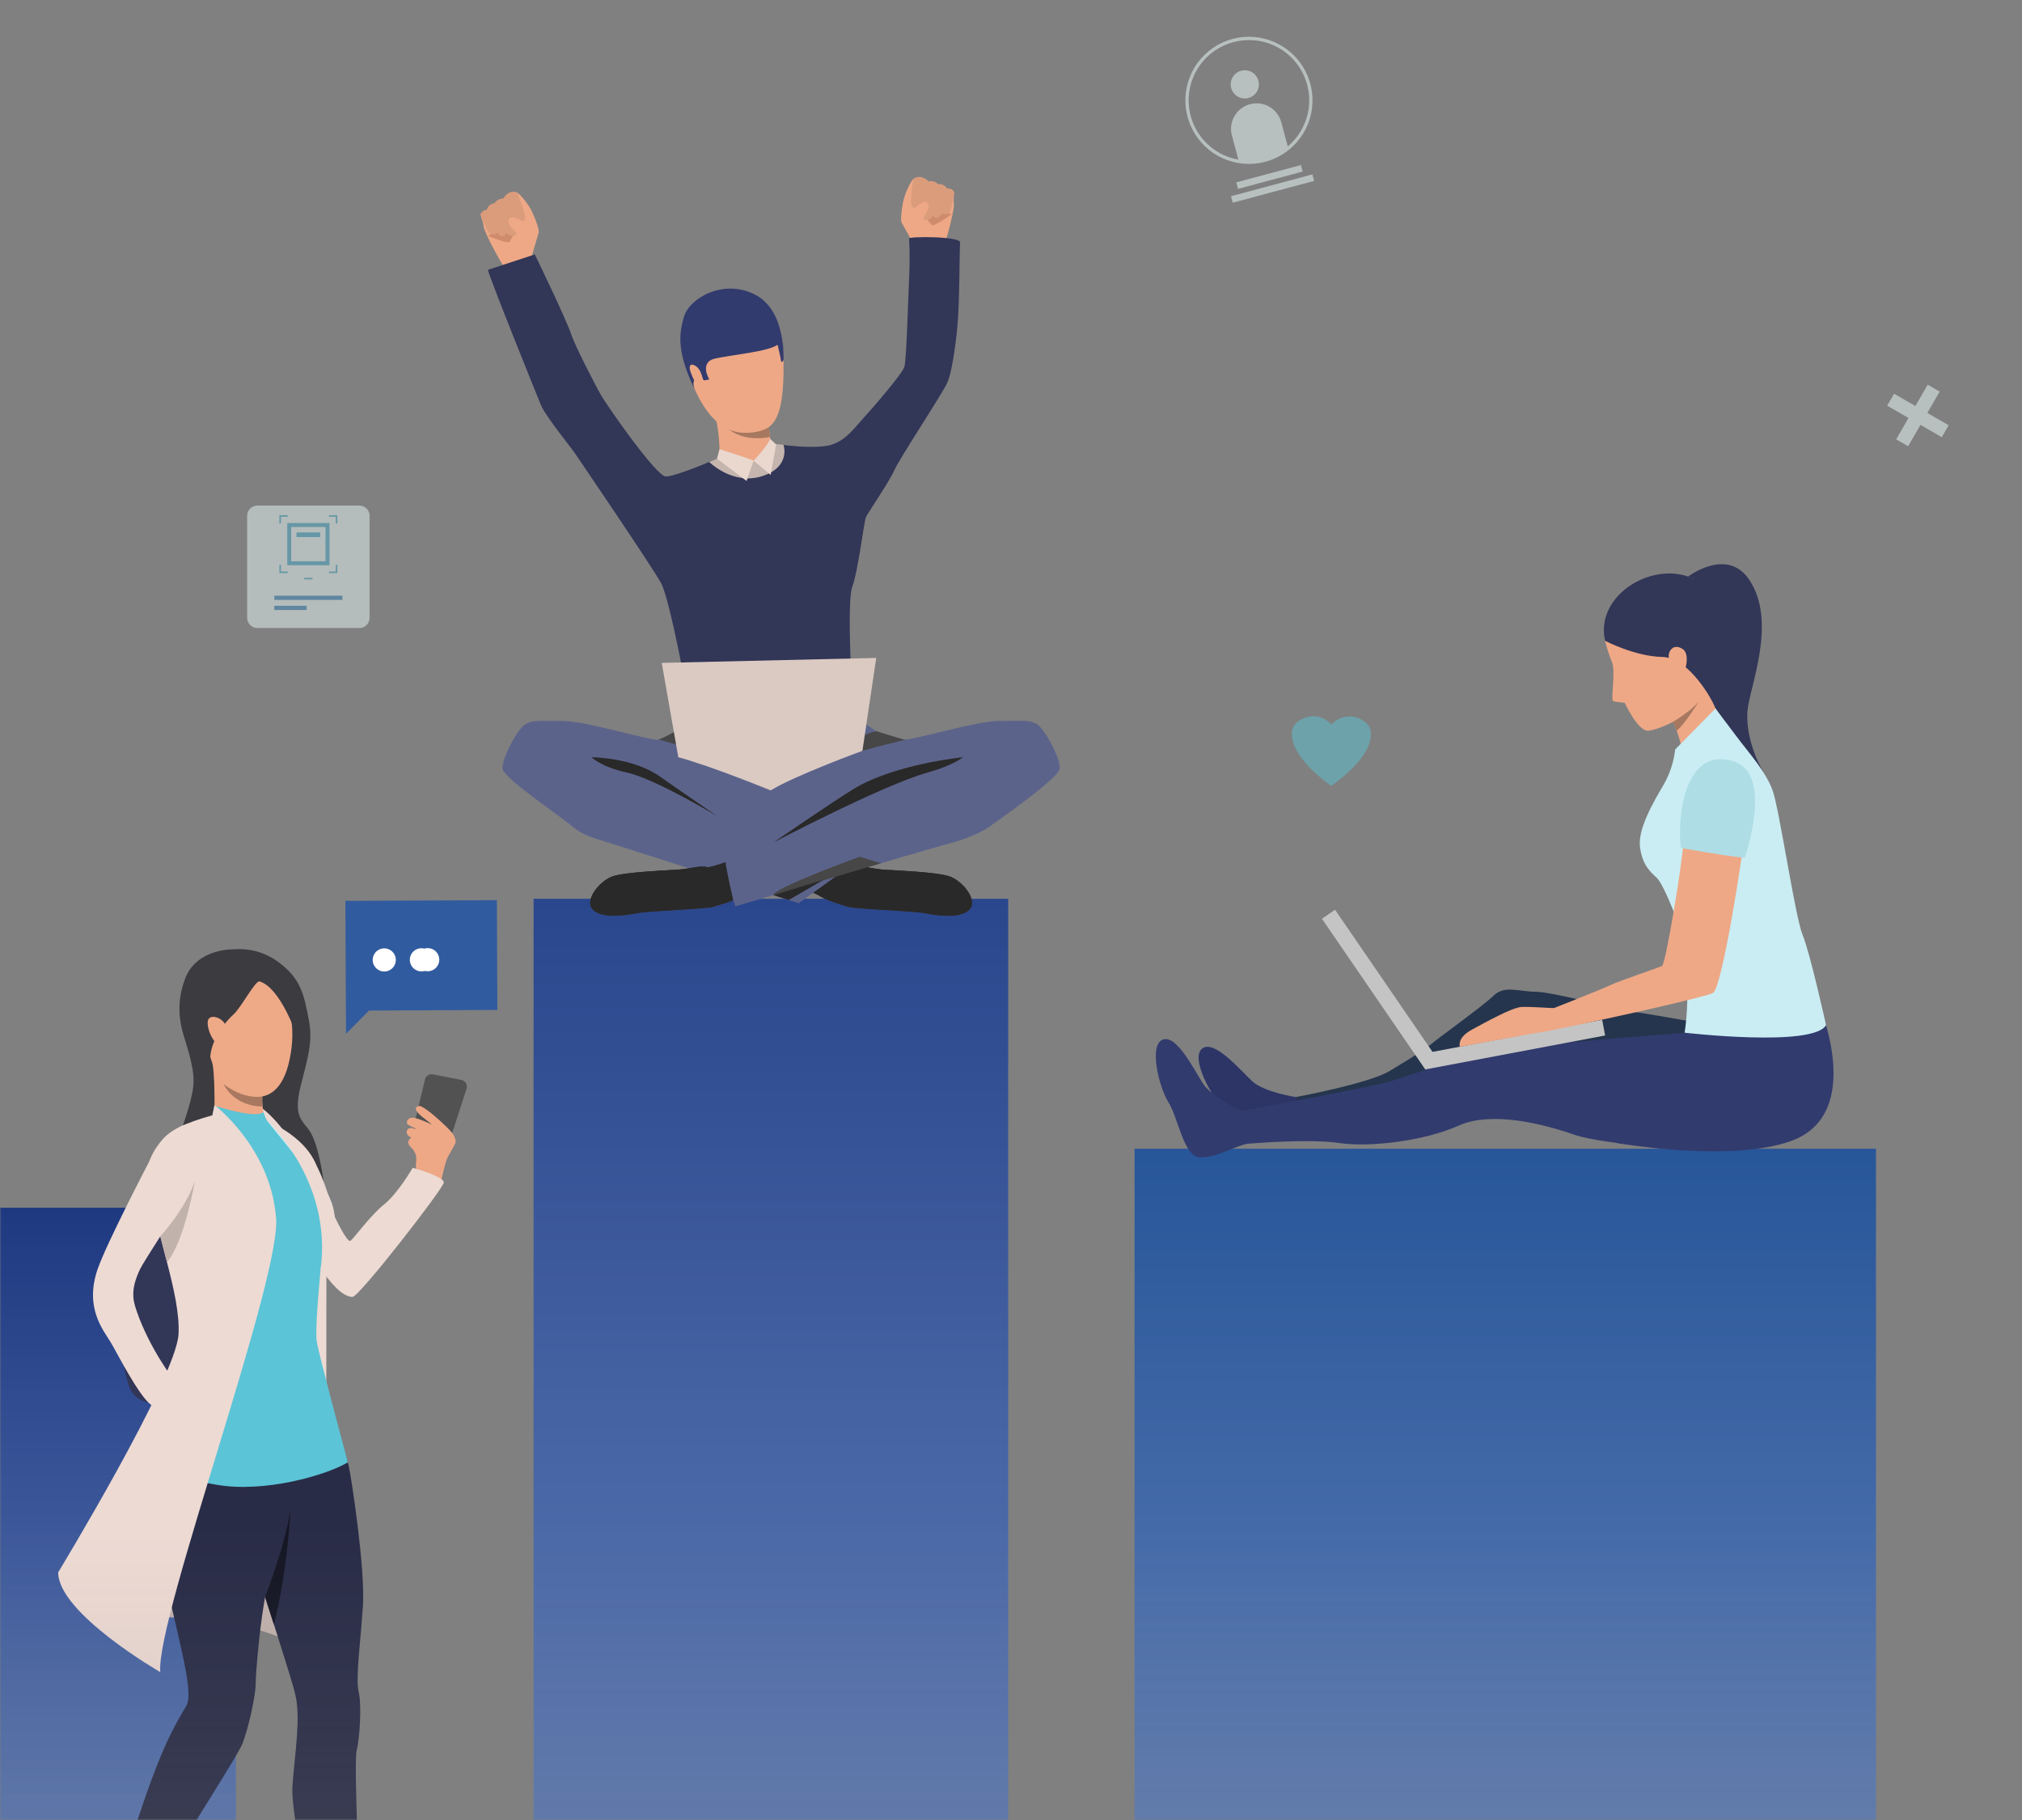 <svg width="720" height="648" viewBox="0 0 720 648" fill="none" xmlns="http://www.w3.org/2000/svg">
<rect x="0" y="0" width="720" height="648" fill="#808080" stroke="none"/>
<mask id="mask0_9375_8808" style="mask-type:alpha" maskUnits="userSpaceOnUse" x="0" y="0" width="720" height="648">
<rect width="720" height="648" fill="url(#paint0_linear_9375_8808)"/>
</mask>
<g mask="url(#mask0_9375_8808)">
<rect x="404" y="409" width="264" height="239" fill="url(#paint1_linear_9375_8808)"/>
<rect x="190" y="320" width="169" height="328" fill="url(#paint2_linear_9375_8808)"/>
<rect y="430" width="84" height="218" fill="url(#paint3_linear_9375_8808)"/>
<rect x="565" y="667" width="54" height="138.315" rx="27" transform="rotate(-30 565 667)" fill="url(#paint4_linear_9375_8808)"/>
<g opacity="0.5">
<path opacity="0.95" d="M127.956 180H91.65C89.634 180 88 181.634 88 183.65V219.956C88 221.971 89.634 223.605 91.65 223.605H127.956C129.971 223.605 131.605 221.971 131.605 219.956V183.65C131.605 181.634 129.971 180 127.956 180Z" fill="url(#paint5_linear_9375_8808)"/>
<path d="M102.462 204.036H99.5V201.076H100.046V203.489H102.462V204.036Z" fill="#4BADCC"/>
<path d="M120.106 204.036H117.145V203.489H119.56V201.076H120.106V204.036Z" fill="#4BADCC"/>
<path d="M100.046 186.391H99.5V183.432H102.462V183.978H100.046V186.391Z" fill="#4BADCC"/>
<path d="M120.106 186.391H119.56V183.978H117.145V183.432H120.106V186.391Z" fill="#4BADCC"/>
<path d="M117.314 201.246H102.291V186.223H117.314V201.246ZM103.689 199.848H115.916V187.621H103.689V199.848Z" fill="#4BADCC"/>
<path d="M114.025 189.572H105.57V191.222H114.025V189.572Z" fill="#4BADCC"/>
<path d="M111.271 205.725H108.324V206.271H111.271V205.725Z" fill="#4BADCC"/>
<path d="M121.929 212.098H97.678V213.592H121.929V212.098Z" fill="#3F8BC0"/>
<path d="M109.175 215.686H97.678V217.18H109.175V215.686Z" fill="#3F8BC0"/>
</g>
<path opacity="0.5" d="M483.511 255.635C477.876 253.54 474.108 257.965 474.108 257.965C474.108 257.965 470.39 253.497 464.735 255.531C459.079 257.565 460.066 261.911 460.066 261.911C460.456 270.603 474.008 279.813 474.008 279.813C474.008 279.813 487.64 270.754 488.126 262.07C488.126 262.07 489.141 257.734 483.511 255.635Z" fill="#5BC4D6"/>
<g opacity="0.5">
<path d="M467.333 62.092L438.33 69.863L438.95 72.178L467.953 64.407L467.333 62.092Z" fill="url(#paint6_linear_9375_8808)"/>
<path d="M463.233 58.768L440.217 64.936L440.837 67.251L463.854 61.083L463.233 58.768Z" fill="url(#paint7_linear_9375_8808)"/>
<path d="M448.103 28.746C448.36 29.706 448.326 30.721 448.006 31.662C447.686 32.603 447.094 33.428 446.305 34.033C445.516 34.637 444.565 34.994 443.573 35.059C442.581 35.123 441.593 34.891 440.732 34.394C439.872 33.896 439.178 33.154 438.739 32.262C438.301 31.37 438.136 30.368 438.267 29.383C438.398 28.397 438.818 27.473 439.474 26.726C440.13 25.98 440.993 25.444 441.954 25.188C443.241 24.845 444.612 25.027 445.765 25.694C446.918 26.361 447.759 27.459 448.103 28.746Z" fill="url(#paint8_linear_9375_8808)"/>
<path d="M456.249 43.539L458.722 52.77C456.294 54.761 453.469 56.21 450.436 57.023C447.403 57.836 444.231 57.992 441.133 57.483L438.659 48.252C438.034 45.919 438.361 43.434 439.569 41.343C440.776 39.252 442.765 37.725 445.097 37.1C447.43 36.475 449.915 36.803 452.007 38.01C454.098 39.218 455.624 41.206 456.249 43.539Z" fill="url(#paint9_linear_9375_8808)"/>
<path d="M450.585 57.588C447.469 58.432 444.208 58.593 441.024 58.061C435.921 57.215 431.261 54.647 427.821 50.784C424.381 46.921 422.367 41.997 422.115 36.83C421.863 31.663 423.388 26.566 426.436 22.387C429.484 18.208 433.871 15.198 438.868 13.859C443.864 12.521 449.169 12.933 453.898 15.028C458.627 17.124 462.496 20.776 464.861 25.376C467.226 29.977 467.945 35.248 466.897 40.314C465.849 45.379 463.098 49.933 459.101 53.217C456.61 55.27 453.705 56.76 450.585 57.588ZM439.175 15.005C434.434 16.266 430.268 19.114 427.374 23.076C424.48 27.037 423.031 31.871 423.271 36.771C423.51 41.671 425.422 46.34 428.689 50.001C431.955 53.661 436.378 56.091 441.219 56.884C444.235 57.378 447.322 57.225 450.274 56.434C453.226 55.643 455.976 54.232 458.341 52.296C462.137 49.189 464.752 44.873 465.751 40.071C466.75 35.268 466.071 30.268 463.829 25.905C461.586 21.541 457.916 18.079 453.429 16.096C448.942 14.112 443.911 13.727 439.175 15.005Z" fill="url(#paint10_linear_9375_8808)"/>
</g>
<path opacity="0.5" d="M686.425 136.967L682.037 144.566L674.442 140.181L671.985 144.436L679.581 148.821L675.193 156.42L679.452 158.879L683.839 151.28L691.435 155.665L693.891 151.41L686.296 147.025L690.683 139.426L686.425 136.967Z" fill="url(#paint11_linear_9375_8808)"/>
<path d="M176.926 320.498L122.984 320.746L123.165 359.844L123.204 368.078L131.398 359.805L177.106 359.591L176.926 320.498Z" fill="#315B9F"/>
<path d="M154.173 341.719C154.176 342.534 153.937 343.333 153.487 344.013C153.036 344.692 152.394 345.223 151.642 345.538C150.89 345.853 150.061 345.938 149.26 345.782C148.46 345.626 147.724 345.235 147.145 344.661C146.566 344.086 146.171 343.352 146.01 342.553C145.848 341.754 145.927 340.924 146.237 340.17C146.546 339.415 147.073 338.77 147.75 338.315C148.427 337.86 149.223 337.616 150.039 337.613C150.58 337.611 151.116 337.716 151.617 337.921C152.117 338.126 152.573 338.428 152.957 338.809C153.341 339.19 153.646 339.644 153.854 340.143C154.063 340.642 154.171 341.178 154.173 341.719Z" fill="white"/>
<path d="M156.421 341.68C156.423 342.495 156.183 343.293 155.732 343.972C155.281 344.651 154.639 345.181 153.886 345.495C153.134 345.809 152.305 345.893 151.505 345.736C150.705 345.579 149.969 345.189 149.391 344.614C148.813 344.039 148.418 343.305 148.257 342.506C148.096 341.707 148.175 340.878 148.485 340.124C148.795 339.37 149.322 338.724 149.999 338.269C150.675 337.815 151.472 337.571 152.287 337.568C152.829 337.566 153.365 337.671 153.866 337.876C154.367 338.082 154.823 338.384 155.207 338.766C155.591 339.148 155.896 339.602 156.104 340.102C156.312 340.602 156.42 341.138 156.421 341.68Z" fill="white"/>
<path d="M140.952 341.764C140.954 342.579 140.714 343.377 140.263 344.056C139.812 344.735 139.17 345.265 138.417 345.579C137.665 345.893 136.836 345.977 136.036 345.82C135.236 345.663 134.501 345.273 133.922 344.698C133.344 344.123 132.95 343.389 132.788 342.59C132.627 341.791 132.707 340.962 133.017 340.208C133.326 339.454 133.853 338.808 134.53 338.353C135.206 337.899 136.003 337.655 136.818 337.652C137.36 337.65 137.896 337.755 138.397 337.96C138.899 338.166 139.354 338.468 139.738 338.85C140.122 339.232 140.427 339.686 140.635 340.186C140.844 340.686 140.951 341.222 140.952 341.764Z" fill="white"/>
<path d="M83.238 338.003C83.238 338.003 70.16 337.563 65.987 348.278C61.813 358.993 64.966 367.215 66.156 371.118C69.263 381.314 69.54 385.013 68.017 391.166C66.68 396.619 65.457 399.439 63.917 404.537C62.377 409.635 64.943 409.048 65.163 409.437C65.383 409.827 115.202 420.547 115.202 420.547C115.202 420.547 113.617 407.791 110.324 402.772C107.905 399.083 104.278 397.831 107.008 386.902C109.737 375.973 111.474 370.903 109.94 362.98C108.17 353.793 107.053 348.058 98.419 342.035C93.981 338.968 88.613 337.542 83.238 338.003Z" fill="#3B3B40"/>
<path d="M68.52 474.623C68.064 482.733 66.216 490.703 63.055 498.185C63.055 498.185 52.34 502.6 47.208 495.929C45.172 493.29 43.402 484.43 42.652 473.123C41.524 455.72 46.599 430.827 53.135 415.686C53.135 415.663 70.33 442.14 68.52 474.623Z" fill="#323657"/>
<path d="M68.52 474.623C68.065 482.732 66.216 490.703 63.056 498.185C63.056 498.185 52.341 502.6 47.209 495.929C45.173 493.29 43.402 484.43 42.652 473.123L68.52 474.623Z" fill="#323657"/>
<path d="M150.1 403.922C150.1 403.922 152.091 399.072 152.824 397.967C153.557 396.861 151.267 394.459 149.829 397.341C148.391 400.222 147.506 402.066 147.506 402.066L150.1 403.922Z" fill="#EEA886"/>
<path d="M159.37 408.485L166.138 387.619C166.243 387.294 166.278 386.951 166.241 386.611C166.204 386.272 166.095 385.944 165.921 385.65C165.748 385.356 165.515 385.102 165.236 384.905C164.957 384.707 164.64 384.572 164.305 384.506L154.154 382.51C153.542 382.387 152.906 382.507 152.38 382.844C151.855 383.18 151.48 383.707 151.334 384.314L146.208 405.744C146.131 406.066 146.122 406.401 146.18 406.726C146.238 407.052 146.362 407.363 146.545 407.639C146.728 407.915 146.966 408.15 147.243 408.331C147.521 408.511 147.833 408.633 148.159 408.688L156.686 410.131C157.256 410.223 157.84 410.107 158.333 409.805C158.825 409.503 159.193 409.034 159.37 408.485Z" fill="#525252"/>
<path d="M162.123 407.086C162.123 407.086 162.98 405.276 160.014 402.248C156.066 398.221 150.562 393.574 149.254 393.788C147.376 394.076 147.742 395.565 150.382 397.663C153.021 399.761 153.912 400.443 153.912 400.443C153.912 400.443 148.222 397.719 146.637 397.939C145.052 398.159 144.381 399.766 145.255 400.386C146.249 400.994 147.281 401.535 148.346 402.005C148.346 402.005 145.808 401.182 145.188 402.095C144.731 402.772 144.252 403.787 146.457 405.112C146.457 405.112 144.201 406.302 146.186 408.332C148.171 410.363 148.442 411.586 148.126 414.231C147.81 416.876 149.496 421.032 149.496 421.032L157.177 420.175C157.177 420.175 158.587 413.278 159.591 411.671C160.595 410.064 162.123 407.086 162.123 407.086Z" fill="#EEA886"/>
<path d="M113.691 450.966C117.21 456.233 121.811 461.805 125.533 461.754C127.924 461.721 158.045 422.961 158.033 421.015C158.033 418.816 146.946 415.787 146.946 415.787C146.946 415.787 141.662 424.946 136.795 428.809C131.929 432.672 126.03 440.911 124.812 441.78C123.593 442.648 119.172 433.163 119.172 433.163C117.717 428.6 115.918 420.525 111.677 413.041C107.436 405.558 97.917 402.326 97.917 402.326C79.369 410.65 108.254 441.83 108.254 441.83C108.254 441.83 112.016 448.558 113.691 450.966Z" fill="#EDDAD3"/>
<path d="M93.582 394.785C93.582 394.785 108.154 405.286 113.01 430.314C113.01 430.314 99.334 403.521 94.873 398.733C94.873 398.778 92.99 396.979 93.582 394.785Z" fill="#EDDAD3"/>
<path d="M116.275 436.783C116.275 436.783 116.083 494.909 116.275 508.314C116.467 521.719 99.289 476.101 99.289 476.101C99.289 476.101 108.447 447.633 116.275 436.783Z" fill="#EDDAD3"/>
<path d="M39.877 576.392C39.877 576.392 81.479 571.881 106.913 586.453C132.347 601.025 83.137 543.227 83.137 543.227C83.137 543.227 40.447 560.032 39.877 576.392Z" fill="#C2B2AD"/>
<path d="M87.073 544.755C87.575 547.174 90.79 557.319 94.405 568.587L97.54 578.4C99.796 585.511 101.961 592.318 103.439 597.218C104.245 599.886 104.849 601.989 105.131 603.275C107.206 611.734 104.877 625.021 104.121 636.125C103.366 647.229 115.344 701.835 115.344 701.835C118.163 703.149 130.689 699.664 130.689 699.664C128.619 695.717 125.839 627.722 126.967 623.397C128.095 619.071 128.845 607.042 127.717 602.322C127.463 601.079 127.34 599.812 127.35 598.544C127.254 592.605 128.478 582.793 129.222 572.038C130.164 558.504 124.897 524.808 124.147 521.797C124.074 521.52 123.966 521.131 123.826 520.669C122.438 515.943 117.977 502.532 117.977 502.532C108.954 499.842 102.108 499.352 97.021 500.389C90.288 501.766 86.583 505.803 84.727 510.935C80.306 523.167 86.425 541.608 87.073 544.755Z" fill="#292C47"/>
<path d="M35.637 681.161L47.998 686.412C49.549 678.889 84.091 626.606 86.346 620.775C88.602 614.943 91.038 603.648 91.038 599.508C91.038 598.77 91.089 597.523 91.196 595.905C91.597 589.628 92.747 577.796 94.394 568.587C94.698 566.895 95.025 565.243 95.364 563.76C97.191 555.814 97.507 528.677 97.524 512.712C97.524 505.612 97.49 500.722 97.49 500.722L97.033 500.373C93.604 497.779 71.594 481.949 63.918 496.747C61.922 500.677 60.523 504.883 59.768 509.227C57.303 522.637 55.471 539.804 57.461 553.569C59.153 565.339 62.841 578.659 65.356 590.79C66.727 597.41 67.934 604.561 66.4 607.229C62.069 614.757 57.839 621.13 49.087 647.686C46.216 656.32 35.637 681.161 35.637 681.161Z" fill="#292C47"/>
<path d="M67.42 473.534C65.412 481.565 55.199 521.661 55.453 524.046C55.543 524.943 66.731 526.815 77.04 528.626C94.167 531.637 116.274 525.242 123.848 520.651C123.69 520.087 113.567 482.303 112.823 477.927C112.078 473.551 113.736 457.061 114.108 452.437C114.249 450.711 114.988 448.253 115.851 445.602C117.306 441.119 119.127 436.083 119.026 433.156C118.927 430.945 118.41 428.773 117.503 426.755C116.303 424.148 114.892 421.644 113.285 419.266C112.276 417.698 111.215 416.096 110.155 414.546C106.704 409.47 103.258 404.885 101.566 403.301C100.488 402.293 99.332 401.371 98.109 400.543C97.105 399.856 96.034 399.272 94.912 398.8C94.68 398.705 94.556 398.665 94.556 398.665L79.629 396.285C79.629 396.285 78.033 396.849 75.788 397.622C73.031 398.564 69.292 399.782 66.303 400.566C65.846 400.684 65.401 400.797 64.983 400.893C64.983 400.893 62.434 401.846 59.739 404.88C57.173 407.773 54.46 412.521 54.381 422.159C54.313 430.657 64.081 450.971 65.587 457.242C67.093 463.513 69.427 465.509 67.42 473.534Z" fill="#5BC4D6"/>
<path d="M98.064 400.521L106.715 414.158L114.701 426.745C114.701 426.677 114.137 424.771 113.251 419.25C113.077 418.201 112.891 416.994 112.688 415.703C112.629 415.322 112.546 414.945 112.439 414.575C109.022 406.68 98.454 400.758 98.07 400.561L98.064 400.521Z" fill="#EDDAD3"/>
<path d="M76.331 397.871C76.331 397.871 76.754 380.192 75.248 377.349C73.742 374.507 93.48 389.192 93.48 389.192C93.48 389.192 93.407 389.886 93.379 390.382C93.379 390.478 93.379 390.563 93.379 390.636C93.327 391.743 93.37 392.852 93.508 393.952C93.508 394.127 93.542 394.319 93.565 394.516C93.796 396.883 94.419 399.194 95.409 401.357C97.569 405.919 76.331 397.871 76.331 397.871Z" fill="#EEA886"/>
<path d="M112.422 414.451C112.422 414.451 112.885 415.404 113.263 419.25L110.133 414.53C110.133 414.53 104.544 406.516 102.627 404.435C101.25 402.993 99.74 401.684 98.115 400.527C98.115 400.527 109.078 405.806 112.422 414.451Z" fill="#EDDAD3"/>
<path d="M94.517 398.642C94.517 398.642 104.527 414.032 101.137 415.38C97.748 416.728 79.409 413.587 71.609 398.964C71.609 398.964 83.272 392.986 94.517 398.642Z" fill="#EEA886"/>
<path d="M114.07 452.68C114.07 452.471 114.11 452.353 114.11 452.33C114.108 452.362 114.108 452.394 114.11 452.426C114.082 452.488 114.076 452.573 114.07 452.68Z" fill="#2F4563"/>
<path d="M70.838 425.549C70.838 425.549 58.082 421.037 54.117 420.705C54.117 420.705 57.089 397.995 70.257 400.279C83.425 402.563 70.838 425.549 70.838 425.549Z" fill="#EDDAD3"/>
<path d="M93.734 395.868C93.734 395.868 92.961 398.784 76.381 393.697L75.597 397.459C75.597 397.459 73.409 397.786 67.426 400.228C67.426 400.228 97.315 428.425 101.826 416.904C106.338 405.382 94.862 398.778 94.862 398.778L93.734 395.868Z" fill="#5BC4D6"/>
<path d="M94.873 398.779L117.482 426.74C116.281 424.133 114.87 421.628 113.263 419.25C112.254 417.683 111.194 416.081 110.133 414.53C106.682 409.455 103.236 404.87 101.545 403.285C100.466 402.277 99.31 401.355 98.088 400.528C97.083 399.841 96.012 399.257 94.89 398.785L94.873 398.779Z" fill="#CAEDF3"/>
<path d="M114.108 452.331C115.563 447.819 119.477 437.522 119.183 433.157C118.988 430.942 118.416 428.778 117.491 426.756C116.296 424.068 114.885 421.48 113.273 419.019C112.264 417.445 110.453 414.795 109.382 413.244C105.931 408.169 103.241 404.836 101.549 403.251C100.469 402.224 99.311 401.281 98.086 400.431C97.087 399.771 96.013 399.23 94.889 398.818C94.889 398.818 118.693 420.276 114.108 452.331Z" fill="#EDDAD3"/>
<path d="M62.83 494.305C62.83 494.305 64.46 496.825 65.475 497.322C66.49 497.818 67.635 500.187 67.635 500.187L61.178 504.929C61.178 504.929 58.821 499.346 55.86 497.598C52.899 495.85 62.83 494.305 62.83 494.305Z" fill="#EEA886"/>
<path d="M53.05 413.706C53.05 413.706 58.335 398.525 69.298 403.273C79.826 407.836 65.626 426.361 64.358 428.651C63.089 430.94 51.184 449.19 49.983 451.654C46.187 459.436 47.462 463.299 48.748 467.033C53.079 479.552 61.526 491.282 63.585 493.279C65.643 495.275 57.235 502.555 53.913 500.277C49.492 497.243 41.574 481.47 39.397 477.883C36.736 473.49 30.013 465.583 34.773 451.846C37.982 442.58 53.05 413.706 53.05 413.706Z" fill="#EDDAD3"/>
<path d="M69.303 495.545L55.435 506.677C55.435 506.677 66.314 523.032 71.53 516.157C76.747 509.283 69.303 495.545 69.303 495.545Z" fill="#DBCAC3"/>
<path d="M98.206 432.672C95.917 408.23 76.382 393.455 76.382 393.455L75.626 397.087C55.527 402.766 55.048 407.238 54.117 420.699C53.756 425.87 55.206 432.762 57.067 440.183C57.828 443.195 58.651 446.291 59.458 449.393C61.832 458.574 63.969 467.811 63.575 475.041C62.65 490.741 20.715 559.824 20.715 559.824C20.715 574.424 57.072 595.352 57.072 595.352C55.352 576.077 101.449 452.06 98.206 432.672Z" fill="#EDDAD3"/>
<path d="M59.458 449.398C65.718 442.067 69.406 420.547 69.406 420.547C65.678 431.042 57.072 440.183 57.072 440.183C57.828 443.2 58.651 446.297 59.458 449.398Z" fill="#C2B2AC"/>
<path d="M94.383 568.588L97.518 578.4C102.554 558.956 103.423 537.283 103.423 537.283C101.895 549.368 94.383 568.588 94.383 568.588Z" fill="#151624"/>
<path d="M93.428 344.859C93.428 344.859 107.854 354.277 103.168 377.038C98.481 399.799 81.45 387.285 79.601 385.993C77.751 384.702 72.032 370.457 71.807 364.242C71.598 358.394 68.547 334.934 93.428 344.859Z" fill="#EEA987"/>
<path d="M92.425 349.429C90.92 348.989 85.844 358.801 83.109 361.221C80.374 363.64 75.349 369.719 74.859 376.379C74.368 383.04 68.751 361.824 70.691 353.957C72.631 346.09 75.203 334.541 92.809 343.699C110.415 352.857 105.842 369.217 105.842 369.217C105.842 369.217 100.039 351.673 92.425 349.429Z" fill="#3B3B40"/>
<path d="M80.262 365.163C79.794 362.473 73.85 360.194 73.941 364.238C74.031 368.281 77.324 372.956 79.168 372.663C81.012 372.37 80.691 367.627 80.262 365.163Z" fill="#EEA987"/>
<path d="M93.497 393.963H93.463C83.025 393.839 79.602 385.994 79.602 385.994C86.831 391.453 92.623 390.545 93.379 390.393C93.379 390.489 93.379 390.573 93.379 390.647C93.323 391.753 93.362 392.863 93.497 393.963Z" fill="#A87860"/>
<path d="M466.826 401.852C466.826 401.852 463.866 397.34 463.381 394.723C463.117 393.191 462.436 391.76 461.413 390.59C461.413 390.59 450.184 388.954 445.876 384.95C441.567 380.946 432.42 370.04 428.106 373.31C423.792 376.581 431.236 390.33 435.64 394.486C440.045 398.643 446 405.923 451.431 405.382C456.862 404.84 464.204 402.275 466.826 401.852Z" fill="#2C3566"/>
<path d="M466.828 401.164L461.414 390.59C461.414 390.59 487.327 385.842 494.907 381.274C496.807 380.146 498.696 378.984 500.456 377.89C504.46 375.42 507.787 373.283 508.949 372.285C512.693 369.104 527.694 358.479 531.749 354.571C535.804 350.663 540.58 353.049 546.902 353.116C553.224 353.184 576.103 359.517 582.944 360.448C589.784 361.378 614.524 365.946 614.524 365.946C610.16 377.823 466.828 401.164 466.828 401.164Z" fill="#25354D"/>
<path d="M615.951 365.545C615.951 365.545 602.005 367.558 598.424 367.801C594.753 368.083 573.982 369.752 563.967 370.716C553.951 371.681 534.281 371.1 530.379 372.814C526.476 374.528 503.918 382.176 496.542 384.561C489.166 386.947 441.185 395.727 441.185 395.727C441.185 395.727 440.362 402.229 444.614 407.215C444.614 407.215 465.756 405.331 476.917 406.972C488.077 408.613 507.567 406.109 519.399 400.769C531.23 395.428 549.981 400.295 560.459 403.978C570.937 407.66 611.005 410.621 616.007 409.499C621.01 408.376 630.98 403.56 638.204 395.705C645.428 387.849 615.951 365.545 615.951 365.545Z" fill="#323B6E"/>
<path d="M444.6 407.242C444.6 407.242 442.807 402.167 442.976 399.499C443.145 396.832 442.328 395.552 442.328 395.552C442.328 395.552 431.573 390.713 428.359 385.784C425.144 380.855 418.913 368.065 413.933 370.191C408.954 372.317 412.85 387.465 416.121 392.563C419.392 397.661 421.405 411.224 426.791 412.008C432.177 412.792 441.955 407.022 444.6 407.242Z" fill="#323B6E"/>
<path d="M647.304 356.619C647.304 356.619 664.933 396.62 637.571 406.319C615.746 414.057 575.537 406.934 575.537 406.934L600.289 367.932L647.304 356.619Z" fill="#323B6E"/>
<path d="M601.936 205.674C608.647 207.168 604.649 224.019 609.143 247.575C613.638 271.131 627.844 274.819 627.844 274.819C627.844 274.819 621.539 264.375 622.204 253.451C622.768 244.913 633.083 221.628 622.864 206.407C614.969 194.649 601.051 205.324 601.051 205.324L601.936 205.674Z" fill="#323657"/>
<path d="M612.036 254.725L598.987 268.164C598.863 265.694 597.955 262.693 597.03 260.195C596.573 258.971 596.105 257.86 595.733 257.003C595.237 255.875 594.893 255.176 594.893 255.176L606.532 242.865L612.036 254.725Z" fill="#EEA886"/>
<path d="M596.5 266.839C596.015 271.205 594.646 275.426 592.479 279.246C588.96 285.201 583.146 295.093 583.97 301.522C584.793 307.951 587.528 310.291 590.004 312.603C592.479 314.915 599.258 331.631 600.081 338.065C600.905 344.5 601.423 357.854 599.861 367.683C599.861 367.683 645.625 372.99 650.227 364.993C650.227 364.993 644.548 339.283 641.869 332.849C639.191 326.414 633.585 287.857 631.155 281.304C628.724 274.751 623.079 268.413 619.611 263.867C616.509 259.807 610.864 252.25 610.864 252.25L596.5 266.839Z" fill="#CAEDF3"/>
<path d="M590.781 207.043C584.741 207.443 571.765 212.005 571.551 228.157C572.155 230.713 572.96 233.217 573.959 235.646C575.391 238.9 573.519 249.181 574.365 249.587C575.211 249.993 578.538 250.235 578.538 250.235C578.538 250.235 583.298 260.691 587.099 260.16C590.9 259.63 604.987 254.978 610.22 240.682C615.454 226.386 615.166 205.413 590.781 207.043Z" fill="#EEA886"/>
<path d="M571.552 228.159C571.552 228.159 582.069 233.68 591.904 233.905C601.739 234.131 609.793 249.893 609.793 249.893C609.793 249.893 621.697 223.185 608.061 209.633C594.425 196.082 567.305 209.864 571.552 228.159Z" fill="#323657"/>
<path d="M594.2 233.809C594.036 231.931 595.796 228.88 599.163 231.085C602.529 233.29 599.428 242.674 596.811 242.093C594.194 241.513 594.369 235.755 594.2 233.809Z" fill="#EEA886"/>
<path d="M605.048 249.553C604.868 249.857 600.074 257.702 597.012 260.211C596.555 258.988 596.087 257.877 595.715 257.019C595.732 256.997 602.572 252.936 605.048 249.553Z" fill="#A77860"/>
<path d="M507.604 380.749L571.559 368.676L570.508 363.112L506.553 375.185L507.604 380.749Z" fill="#C4C4C4"/>
<path d="M470.719 327.111L507.527 380.787L512.197 377.585L475.389 323.908L470.719 327.111Z" fill="#C4C4C4"/>
<path d="M519.825 372.707C519.504 371.286 519.825 368.912 524.297 366.504C528.77 364.096 538.441 358.654 541.842 358.524C545.242 358.394 551.936 358.93 553.307 358.925C554.677 358.919 551.158 367.012 551.158 367.012L519.825 372.707Z" fill="#EEA886"/>
<path d="M551.739 359.551C551.739 359.551 570.394 352.219 573.428 350.748C576.462 349.276 590.583 344.544 591.841 343.907C593.098 343.27 598.997 308.006 599.522 299.124C600.046 290.242 600.565 271.44 610.592 272.275C620.619 273.11 623.027 279.691 621.775 292.65C620.523 305.61 613.101 351.988 609.966 353.556C606.83 355.124 570.856 363.143 551.88 366.95C533.732 370.576 551.739 359.551 551.739 359.551Z" fill="#EEA886"/>
<path d="M598.496 301.888C598.496 301.888 612.95 304.584 621.28 305.419C621.28 305.419 631.651 275.885 617.535 271.165C600.803 265.57 597.064 288.466 598.496 301.888Z" fill="#AEDDE6"/>
<path d="M325.248 86.665C325.248 86.665 321.644 80.383 321.125 79.407C320.607 78.431 320.917 75.352 321.588 71.856C322.259 68.359 324.723 63.961 325.293 63.696C325.666 63.446 326.088 63.28 326.531 63.209C326.974 63.138 327.427 63.164 327.859 63.284C328.857 63.533 329.774 64.036 330.521 64.745C330.521 64.745 332.613 64.26 333.904 65.754C334.527 65.674 335.16 65.781 335.723 66.06C336.286 66.339 336.754 66.778 337.068 67.322C337.068 67.322 339.019 67.017 339.752 68.495C339.752 68.495 339.437 71.579 339.651 72.752C339.865 73.925 338.083 81.855 336.104 87.799C336.087 87.799 333.013 91.216 325.248 86.665Z" fill="#EEA886"/>
<path d="M328.311 76.84C328.311 76.84 331.209 79.039 331.694 80.065C332.179 81.092 338.862 76.315 338.862 76.315C338.862 76.315 331.074 73.383 328.311 76.84Z" fill="#CF8C6C"/>
<path d="M325.079 64.58C325.079 64.58 323.602 73.491 325.006 73.902C325.364 74.04 325.75 74.086 326.13 74.037C326.51 73.988 326.872 73.844 327.183 73.62L328.237 77.568C328.237 77.568 330.409 79.784 332.185 76.773C332.185 76.773 334.001 79.028 335.371 75.938C335.371 75.938 337.238 76.908 338.129 75.577C339.02 74.246 339.736 68.477 339.736 68.477C339.736 68.477 339.488 67 337.204 67.112C336.895 66.57 336.43 66.133 335.868 65.86C335.306 65.587 334.675 65.491 334.057 65.584C333.634 65.13 333.098 64.796 332.503 64.616C331.909 64.437 331.277 64.419 330.674 64.563C330.674 64.563 327.95 61.744 325.311 63.678C325.294 63.695 325.141 64.231 325.079 64.58Z" fill="#DB9C7C"/>
<path d="M321.139 79.118C321.139 79.118 324.832 74.144 328.041 72.311C328.763 71.894 329.547 71.624 330.201 72.142C330.855 72.661 330.946 74.274 329.457 76.507C327.968 78.74 327.071 82.322 327.071 82.322C327.071 82.322 324.866 84.171 321.139 79.118Z" fill="#EEA886"/>
<path d="M189.424 90.922C189.424 90.922 191.494 83.98 191.776 82.908C192.058 81.837 191.048 78.921 189.593 75.667C188.138 72.413 184.721 68.674 184.117 68.573C183.696 68.415 183.245 68.35 182.796 68.383C182.348 68.416 181.911 68.546 181.518 68.764C180.603 69.236 179.826 69.935 179.262 70.795C179.262 70.795 177.113 70.795 176.211 72.554C175.585 72.617 174.993 72.865 174.51 73.267C174.026 73.669 173.674 74.206 173.498 74.81C173.498 74.81 171.53 74.962 171.152 76.564C171.152 76.564 172.162 79.491 172.224 80.686C172.286 81.882 175.839 89.185 179.132 94.514C179.11 94.508 182.882 97.131 189.424 90.922Z" fill="#EEA886"/>
<path d="M184.162 82.062C184.162 82.062 181.845 84.882 181.591 86.01C181.337 87.138 173.752 84.008 173.752 84.008C173.752 84.008 180.683 79.333 184.162 82.062Z" fill="#CF8C6C"/>
<path d="M184.5 69.414C184.5 69.414 187.985 77.744 186.711 78.471C186.394 78.687 186.029 78.82 185.647 78.859C185.266 78.897 184.881 78.84 184.528 78.691L184.41 82.774C184.41 82.774 182.803 85.425 180.378 82.904C180.378 82.904 179.137 85.537 177.09 82.819C177.09 82.819 175.494 84.195 174.321 83.101C173.148 82.007 171.129 76.559 171.129 76.559C171.129 76.559 171.073 75.105 173.323 74.693C173.323 74.693 173.887 72.522 176.075 72.375C176.075 72.375 176.859 70.824 179.205 70.683C179.205 70.683 181.077 67.3 184.088 68.574C184.088 68.574 184.348 69.059 184.5 69.414Z" fill="#DB9C7C"/>
<path d="M191.679 82.626C191.679 82.626 186.942 78.628 183.4 77.579C182.6 77.342 181.776 77.257 181.257 77.912C180.739 78.566 181.021 80.167 182.983 81.994C184.946 83.822 186.643 87.098 186.643 87.098C186.643 87.098 189.198 88.406 191.679 82.626Z" fill="#EEA886"/>
<path d="M275.142 160.276C275.142 160.276 254.981 174.076 255.968 165.645C256.955 157.214 254.795 148.473 254.795 148.473C254.795 148.473 274.809 139.782 273.901 146.048C273.698 147.542 273.628 149.052 273.693 150.559C273.761 152.244 273.926 153.924 274.189 155.589C274.578 158.325 275.142 160.276 275.142 160.276Z" fill="#EEA886"/>
<path d="M173.752 96.071L190.439 90.59C190.439 90.59 201.413 113.187 203.252 118.646C204.994 123.828 212.331 137.679 213.837 140.403C215.704 143.786 233.677 169.66 237.083 169.66C239.203 169.66 245.147 167.483 249.946 165.549C252.851 164.376 255.338 163.293 256.319 162.847C258.924 161.646 273.124 157.811 278.064 158.336C278.064 158.336 279.237 158.494 281.025 158.669C285.108 159.069 292.383 159.543 296.105 158.336C301.446 156.599 304.254 152.324 307.457 148.85C310.66 145.376 321.223 133.173 322.024 130.635C322.825 128.097 323.389 105.551 323.716 99.19C323.961 94.437 323.961 89.675 323.716 84.922C323.58 84.121 342.145 84.082 341.88 86.354C341.615 88.627 341.762 107.113 340.921 116.097C340.171 124.059 338.897 132.417 337.425 136.021C335.953 139.624 320.326 163.146 318.454 167.421C316.582 171.696 308.952 182.647 308.303 184.255C307.655 185.862 305.483 203.739 303.47 208.95C301.457 214.161 303.369 249.723 304.169 255.469C304.772 259.294 305.822 263.034 307.299 266.613C307.299 266.613 275.544 273.504 244.138 275.907C244.138 275.907 246.185 260.849 245.784 255.103C245.384 249.356 238.453 213.371 235.481 207.771C232.509 202.171 205.553 162.611 204.464 161.009C203.376 159.407 194.652 148.636 192.74 144.531C192.723 144.519 174.378 99.28 173.752 96.071Z" fill="#323657"/>
<path d="M274.167 155.589C262.042 157.845 257.52 150.779 257.52 150.779C265.415 156.102 273.665 150.615 273.755 150.559C273.797 152.242 273.935 153.921 274.167 155.589Z" fill="#A77860"/>
<path d="M377.341 273.724C376.862 277.107 356.611 291.279 352.623 294.116C349.42 296.372 346.64 297.432 341.796 299.248C330.799 302.141 261.806 322.73 261.806 322.73C261.67 322.004 261.441 321.299 261.124 320.632C258.547 321.659 255.896 322.324 254.215 322.849C251.644 323.649 231.257 324.292 227.084 325.104C222.911 325.916 214.559 327.191 211.192 323.977C207.825 320.762 213.279 313.865 217.96 312.1C222.64 310.335 239.632 309.844 242.683 309.528C245.734 309.213 249.749 308.085 251.672 308.728C252.281 308.931 254.971 308.164 258.372 306.968C258.287 305.716 258.265 304.927 258.265 304.927L276.378 299.704L272.995 267.633C272.995 267.633 280.89 237.93 312.364 260.589C312.364 260.589 319.39 262.653 321.798 263.296C322.066 263.337 322.338 263.337 322.605 263.296C327.41 262.935 348.05 256.693 355.511 256.693C363.536 256.693 366.107 256.208 368.995 257.657C371.882 259.106 377.826 270.351 377.341 273.724Z" fill="#5C638B"/>
<path d="M345.071 323.994C341.687 327.208 333.352 325.923 329.179 325.122C325.005 324.321 304.619 323.673 302.047 322.866C299.476 322.06 294.665 320.937 291.293 318.693C290.718 318.376 290.116 318.112 289.494 317.903L284.419 321.58L213.531 299.023C209.284 297.861 205.912 296.084 203.668 294.139C199.979 290.924 179.418 277.119 178.95 273.747C178.482 270.374 184.403 259.141 187.296 257.697C190.189 256.253 192.755 256.733 200.78 256.733C208.805 256.733 232.085 263.957 234.493 263.314C235.587 263.021 237.876 261.864 240.002 260.691C242.574 259.287 244.982 257.872 244.982 257.872C279.456 242.482 283.296 267.667 283.296 267.667L281.255 298.758C281.255 298.758 284.131 300.184 287.864 301.955L304.952 306.788L302.696 308.401C303.304 308.663 303.963 308.786 304.625 308.762C306.548 308.119 310.563 309.241 313.614 309.563C316.665 309.884 333.679 310.369 338.337 312.134C342.995 313.899 348.454 320.763 345.071 323.994Z" fill="#5C638B"/>
<path d="M239.986 260.67C242.366 260.839 258.427 270.144 262.239 272.372C256.448 269.343 234.477 263.292 234.477 263.292C235.571 262.999 237.838 261.843 239.986 260.67Z" fill="#474747"/>
<path d="M322.604 263.315C322.604 263.315 294.926 270.031 289.861 272.84C290.093 272.676 304.451 261.769 311.985 260.314C311.985 260.314 319.389 262.649 321.797 263.292C322.065 263.333 322.337 263.333 322.604 263.292V263.315Z" fill="#474747"/>
<path d="M345.071 323.994C341.687 327.209 333.352 325.923 329.179 325.122C325.006 324.322 304.619 323.673 302.048 322.867C301.309 322.635 300.39 322.382 299.363 322.077C296.831 321.327 293.724 320.295 291.293 318.693C290.719 318.376 290.116 318.112 289.494 317.904L302.318 308.644L302.69 308.379C303.299 308.641 303.957 308.764 304.619 308.74C306.542 308.097 310.557 309.219 313.608 309.541C316.659 309.862 333.673 310.347 338.332 312.112C342.99 313.877 348.454 320.763 345.071 323.994Z" fill="#292929"/>
<path d="M345.071 323.995C341.687 327.209 333.352 325.923 329.179 325.123C325.006 324.322 304.619 323.673 302.048 322.867C301.309 322.636 300.39 322.382 299.363 322.077C299.363 322.077 305.003 316.528 302.324 308.65L302.696 308.385C303.304 308.646 303.963 308.77 304.625 308.746C306.548 308.103 310.563 309.225 313.614 309.547C316.665 309.868 333.679 310.353 338.337 312.118C342.996 313.883 348.455 320.763 345.071 323.995Z" fill="#292929"/>
<path d="M247.025 267.758C247.059 267.842 247.025 267.904 246.996 267.95C246.681 268.164 246.731 268.085 247.025 267.758Z" fill="#E55353"/>
<path d="M255.45 290.614C255.45 290.614 233.034 277.175 223.238 275.066C213.984 273.064 210.611 269.607 210.611 269.607C210.611 269.607 225.325 269.607 235.12 276.561C241.769 281.287 255.45 290.614 255.45 290.614Z" fill="#292929"/>
<path d="M275.375 299.981C275.375 299.981 314.372 279.505 330.292 275.066C339.411 272.517 342.918 269.607 342.918 269.607C342.918 269.607 318.81 271.959 304.147 280.79C297.138 284.997 275.375 299.981 275.375 299.981Z" fill="#292929"/>
<path d="M261.124 320.61C258.547 321.636 255.896 322.301 254.215 322.826C251.644 323.627 231.257 324.27 227.084 325.082C222.911 325.894 214.559 327.168 211.192 323.954C207.825 320.739 213.279 313.842 217.96 312.077C222.64 310.312 239.632 309.821 242.683 309.506C245.734 309.19 249.749 308.062 251.672 308.705C252.281 308.908 254.971 308.141 258.372 306.945C258.445 308.998 261.124 320.61 261.124 320.61Z" fill="#292929"/>
<path d="M275.375 318.694L313.723 307.347L306.138 305.029C306.138 305.029 275.493 316.139 275.375 318.694Z" fill="#474747"/>
<path d="M275.369 318.693L293.314 313.217L280.873 320.441L275.369 318.693Z" fill="#292929"/>
<path d="M263.045 272.839L262.238 272.371C262.517 272.51 262.786 272.666 263.045 272.839Z" fill="#525252"/>
<path d="M254.215 322.867C251.644 323.667 231.257 324.31 227.084 325.122C222.911 325.935 214.559 327.209 211.192 323.995C207.825 320.78 213.279 313.883 217.96 312.118C222.64 310.353 239.632 309.862 242.683 309.546C245.734 309.231 249.749 308.103 251.672 308.746C251.644 308.723 246.501 316.59 254.215 322.867Z" fill="#292929"/>
<path d="M241.537 269.608L235.633 236.019L312.013 234.254L307.096 267.324C307.096 267.324 282.716 276.245 274.438 281.422C274.438 281.433 253.527 272.839 241.537 269.608Z" fill="#DBCAC2"/>
<path d="M258.551 107.671C258.551 107.671 277.99 100.807 278.892 124.843C279.806 149.227 275.582 152.583 269.255 153.756C261.314 155.239 252.675 152.859 245.761 134.706C239.174 117.415 246.319 109.097 258.551 107.671Z" fill="#EEA886"/>
<path d="M247.848 139.585C247.848 139.585 245.902 136.201 247.69 134.926C247.914 134.754 248.171 134.629 248.445 134.56C248.719 134.492 249.004 134.481 249.283 134.528C249.562 134.575 249.828 134.679 250.064 134.834C250.3 134.989 250.502 135.192 250.656 135.428L252.579 135.107C252.579 135.107 248.756 128.903 254.773 127.618C260.79 126.332 273.631 125.165 276.88 122.751C276.88 122.751 278.007 127.386 278.115 128.441C278.222 129.496 279 128.193 279 128.193C279 128.193 280.128 110.801 268.956 104.947C257.785 99.094 245.558 106.075 243.579 112.696C241.599 119.316 241.041 125.886 247.848 139.585Z" fill="#323B6E"/>
<path d="M248.073 130.561C248.073 130.561 245.93 128.869 245.603 130.64C245.276 132.411 249.235 139.906 250.261 139.956C251.288 140.007 250.639 132.625 248.073 130.561Z" fill="#EEA886"/>
<path d="M252.539 164.482C252.539 164.482 260.902 172.856 271.313 169.557C281.723 166.258 279.016 158.431 279.016 158.431C279.016 158.431 271.55 156.028 252.539 164.482Z" fill="#C4B5AE"/>
<path d="M256.195 159.944L267.886 165.189L268.343 164.01L269.392 164.833L274.287 156.301L256.195 159.944Z" fill="#EEA886"/>
<path d="M256.194 159.943C256.194 159.943 264.862 162.6 268.341 164.009L265.843 171.25L255.309 163.299L256.194 159.943Z" fill="#EAD8CF"/>
<path d="M268.342 164.01C268.342 164.01 272.701 159.594 274.286 156.301L276.367 158.258L274.41 169.08L268.342 164.01Z" fill="#EAD8CF"/>
</g>
<defs>
<linearGradient id="paint0_linear_9375_8808" x1="360" y1="545.18" x2="360" y2="1110.2" gradientUnits="userSpaceOnUse">
<stop stop-color="#4164A9"/>
<stop offset="0.271" stop-color="#4164A9" stop-opacity="0.729"/>
<stop offset="0.479" stop-color="#7792C8" stop-opacity="0.521"/>
<stop offset="0.656" stop-color="#A0B5DE" stop-opacity="0.344"/>
<stop offset="0.839" stop-color="#B4C6E8" stop-opacity="0.161"/>
<stop offset="1" stop-color="#F4F6F9" stop-opacity="0"/>
</linearGradient>
<linearGradient id="paint1_linear_9375_8808" x1="536" y1="409" x2="536" y2="648" gradientUnits="userSpaceOnUse">
<stop stop-color="#275699"/>
<stop offset="1" stop-color="#5B7AB4"/>
</linearGradient>
<linearGradient id="paint2_linear_9375_8808" x1="274.5" y1="320" x2="274.5" y2="648" gradientUnits="userSpaceOnUse">
<stop stop-color="#2A468D"/>
<stop offset="1" stop-color="#5A78B3"/>
</linearGradient>
<linearGradient id="paint3_linear_9375_8808" x1="42" y1="430" x2="42" y2="648" gradientUnits="userSpaceOnUse">
<stop stop-color="#1F3981"/>
<stop offset="1" stop-color="#5774B0"/>
</linearGradient>
<linearGradient id="paint4_linear_9375_8808" x1="566.17" y1="654.974" x2="576.776" y2="908.656" gradientUnits="userSpaceOnUse">
<stop stop-color="#4164A9"/>
<stop offset="0.995" stop-color="white"/>
</linearGradient>
<linearGradient id="paint5_linear_9375_8808" x1="56060.4" y1="30139.1" x2="26794.6" y2="30139.1" gradientUnits="userSpaceOnUse">
<stop stop-color="#EDF4FF"/>
<stop offset="1" stop-color="#EDFFFE"/>
</linearGradient>
<linearGradient id="paint6_linear_9375_8808" x1="40470.6" y1="-9095.06" x2="40311.4" y2="-9689.23" gradientUnits="userSpaceOnUse">
<stop stop-color="#C7D7F0"/>
<stop offset="1" stop-color="#EDFFFE"/>
</linearGradient>
<linearGradient id="paint7_linear_9375_8808" x1="32290.5" y1="-6907.63" x2="32131.3" y2="-7501.84" gradientUnits="userSpaceOnUse">
<stop stop-color="#C7D7F0"/>
<stop offset="1" stop-color="#EDFFFE"/>
</linearGradient>
<linearGradient id="paint8_linear_9375_8808" x1="15345.4" y1="2581.01" x2="14677.7" y2="89.097" gradientUnits="userSpaceOnUse">
<stop stop-color="#C7D7F0"/>
<stop offset="1" stop-color="#EDFFFE"/>
</linearGradient>
<linearGradient id="paint9_linear_9375_8808" x1="27838" y1="6136.8" x2="26467.8" y2="1023.13" gradientUnits="userSpaceOnUse">
<stop stop-color="#C7D7F0"/>
<stop offset="1" stop-color="#EDFFFE"/>
</linearGradient>
<linearGradient id="paint10_linear_9375_8808" x1="67570.8" y1="11525.5" x2="64563.2" y2="301.139" gradientUnits="userSpaceOnUse">
<stop stop-color="#C7D7F0"/>
<stop offset="1" stop-color="#EDFFFE"/>
</linearGradient>
<linearGradient id="paint11_linear_9375_8808" x1="47100.5" y1="-37997.1" x2="44639.6" y2="-39417.9" gradientUnits="userSpaceOnUse">
<stop stop-color="#C7D7F0"/>
<stop offset="1" stop-color="#EDFFFE"/>
</linearGradient>
</defs>
</svg>

